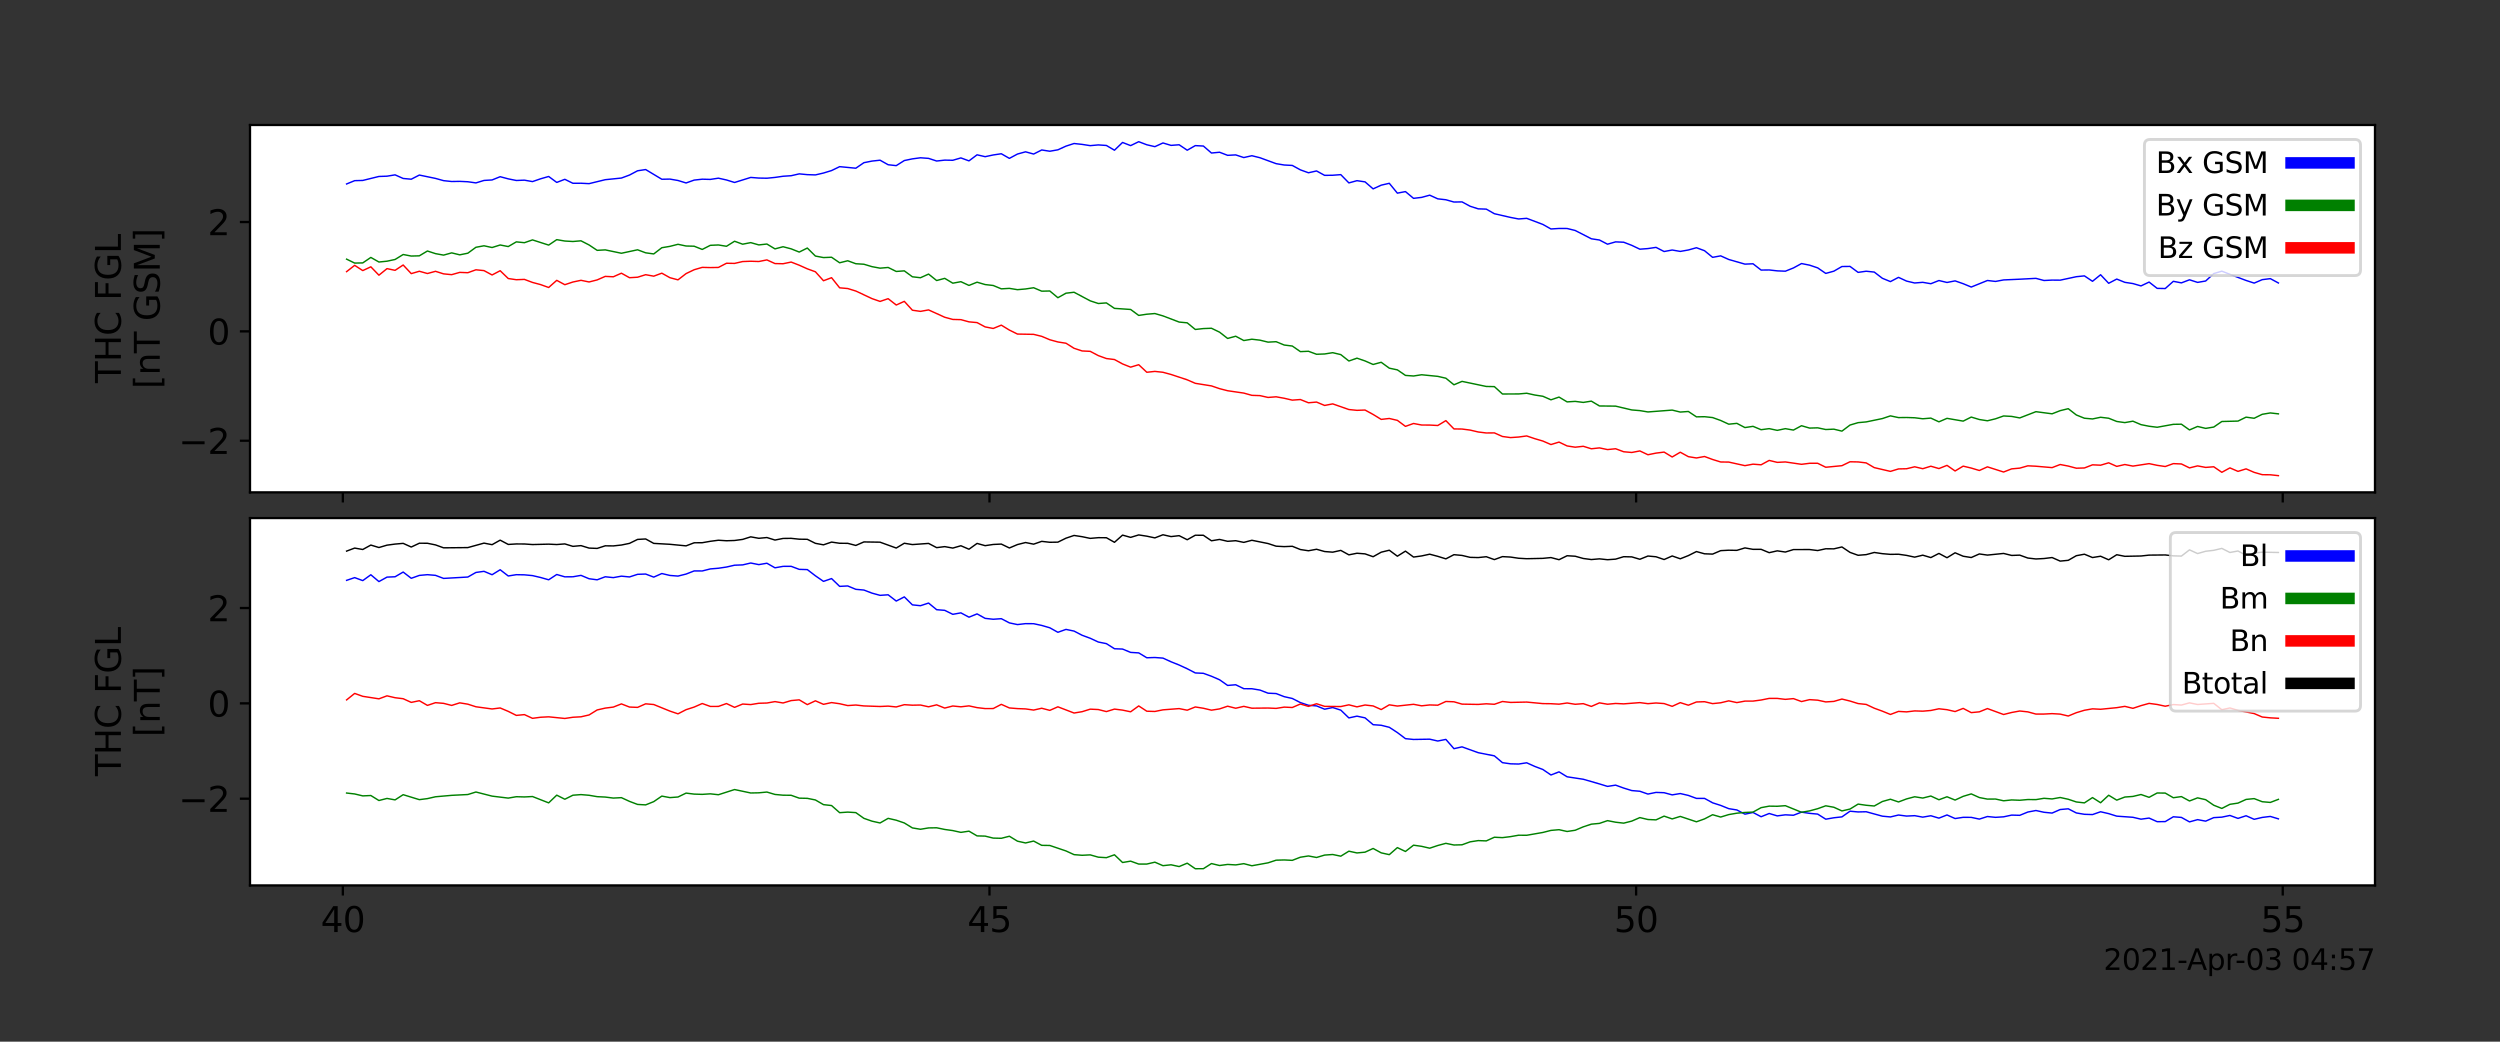<?xml version="1.0" encoding="utf-8" standalone="no"?>
<!DOCTYPE svg PUBLIC "-//W3C//DTD SVG 1.1//EN"
  "http://www.w3.org/Graphics/SVG/1.1/DTD/svg11.dtd">
<svg height="360pt" version="1.1" viewBox="0 0 864 360" width="864pt" xmlns="http://www.w3.org/2000/svg" xmlns:xlink="http://www.w3.org/1999/xlink">
 <rect x="0" y="0" width="864" height="360" fill="#333333" stroke="none"/>
 <defs>
  <style type="text/css">*{stroke-linecap:butt;stroke-linejoin:round;}</style>
 </defs>
 <g id="figure_1">
  <g id="patch_1">
   <path d="M 0 360 
L 864 360 
L 864 0 
L 0 0 
z
" style="fill:none;"/>
  </g>
  <g id="axes_1">
   <g id="patch_2">
    <path d="M 86.4 170.157 
L 820.8 170.157 
L 820.8 43.2 
L 86.4 43.2 
z
" style="fill:#ffffff;"/>
   </g>
   <g id="matplotlib.axis_1">
    <g id="xtick_1">
     <g id="line2d_1">
      <defs>
       <path d="M 0 0 
L 0 3.5 
" id="mc2be6fea18" style="stroke:#000000;stroke-width:0.8;"/>
      </defs>
      <g>
       <use style="stroke:#000000;stroke-width:0.8;" x="118.488" xlink:href="#mc2be6fea18" y="170.157"/>
      </g>
     </g>
    </g>
    <g id="xtick_2">
     <g id="line2d_2">
      <g>
       <use style="stroke:#000000;stroke-width:0.8;" x="341.965" xlink:href="#mc2be6fea18" y="170.157"/>
      </g>
     </g>
    </g>
    <g id="xtick_3">
     <g id="line2d_3">
      <g>
       <use style="stroke:#000000;stroke-width:0.8;" x="565.441" xlink:href="#mc2be6fea18" y="170.157"/>
      </g>
     </g>
    </g>
    <g id="xtick_4">
     <g id="line2d_4">
      <g>
       <use style="stroke:#000000;stroke-width:0.8;" x="788.918" xlink:href="#mc2be6fea18" y="170.157"/>
      </g>
     </g>
    </g>
   </g>
   <g id="matplotlib.axis_2">
    <g id="ytick_1">
     <g id="line2d_5">
      <defs>
       <path d="M 0 0 
L -3.5 0 
" id="m78f83dc1ab" style="stroke:#000000;stroke-width:0.8;"/>
      </defs>
      <g>
       <use style="stroke:#000000;stroke-width:0.8;" x="86.4" xlink:href="#m78f83dc1ab" y="152.315"/>
      </g>
     </g>
     <g id="text_1">
      <!-- −2 -->
      <g transform="translate(61.709 156.874)scale(0.12 -0.12)">
       <defs>
        <path d="M 678 2272 
L 4684 2272 
L 4684 1741 
L 678 1741 
L 678 2272 
z
" id="DejaVuSans-2212" transform="scale(0.016)"/>
        <path d="M 1228 531 
L 3431 531 
L 3431 0 
L 469 0 
L 469 531 
Q 828 903 1448 1529 
Q 2069 2156 2228 2338 
Q 2531 2678 2651 2914 
Q 2772 3150 2772 3378 
Q 2772 3750 2511 3984 
Q 2250 4219 1831 4219 
Q 1534 4219 1204 4116 
Q 875 4013 500 3803 
L 500 4441 
Q 881 4594 1212 4672 
Q 1544 4750 1819 4750 
Q 2544 4750 2975 4387 
Q 3406 4025 3406 3419 
Q 3406 3131 3298 2873 
Q 3191 2616 2906 2266 
Q 2828 2175 2409 1742 
Q 1991 1309 1228 531 
z
" id="DejaVuSans-32" transform="scale(0.016)"/>
       </defs>
       <use xlink:href="#DejaVuSans-2212"/>
       <use x="83.789" xlink:href="#DejaVuSans-32"/>
      </g>
     </g>
    </g>
    <g id="ytick_2">
     <g id="line2d_6">
      <g>
       <use style="stroke:#000000;stroke-width:0.8;" x="86.4" xlink:href="#m78f83dc1ab" y="114.522"/>
      </g>
     </g>
     <g id="text_2">
      <!-- 0 -->
      <g transform="translate(71.765 119.081)scale(0.12 -0.12)">
       <defs>
        <path d="M 2034 4250 
Q 1547 4250 1301 3770 
Q 1056 3291 1056 2328 
Q 1056 1369 1301 889 
Q 1547 409 2034 409 
Q 2525 409 2770 889 
Q 3016 1369 3016 2328 
Q 3016 3291 2770 3770 
Q 2525 4250 2034 4250 
z
M 2034 4750 
Q 2819 4750 3233 4129 
Q 3647 3509 3647 2328 
Q 3647 1150 3233 529 
Q 2819 -91 2034 -91 
Q 1250 -91 836 529 
Q 422 1150 422 2328 
Q 422 3509 836 4129 
Q 1250 4750 2034 4750 
z
" id="DejaVuSans-30" transform="scale(0.016)"/>
       </defs>
       <use xlink:href="#DejaVuSans-30"/>
      </g>
     </g>
    </g>
    <g id="ytick_3">
     <g id="line2d_7">
      <g>
       <use style="stroke:#000000;stroke-width:0.8;" x="86.4" xlink:href="#m78f83dc1ab" y="76.729"/>
      </g>
     </g>
     <g id="text_3">
      <!-- 2 -->
      <g transform="translate(71.765 81.288)scale(0.12 -0.12)">
       <use xlink:href="#DejaVuSans-32"/>
      </g>
     </g>
    </g>
    <g id="text_4">
     <!-- THC FGL -->
     <g transform="translate(41.776 132.395)rotate(-90)scale(0.12 -0.12)">
      <defs>
       <path d="M -19 4666 
L 3928 4666 
L 3928 4134 
L 2272 4134 
L 2272 0 
L 1638 0 
L 1638 4134 
L -19 4134 
L -19 4666 
z
" id="DejaVuSans-54" transform="scale(0.016)"/>
       <path d="M 628 4666 
L 1259 4666 
L 1259 2753 
L 3553 2753 
L 3553 4666 
L 4184 4666 
L 4184 0 
L 3553 0 
L 3553 2222 
L 1259 2222 
L 1259 0 
L 628 0 
L 628 4666 
z
" id="DejaVuSans-48" transform="scale(0.016)"/>
       <path d="M 4122 4306 
L 4122 3641 
Q 3803 3938 3442 4084 
Q 3081 4231 2675 4231 
Q 1875 4231 1450 3742 
Q 1025 3253 1025 2328 
Q 1025 1406 1450 917 
Q 1875 428 2675 428 
Q 3081 428 3442 575 
Q 3803 722 4122 1019 
L 4122 359 
Q 3791 134 3420 21 
Q 3050 -91 2638 -91 
Q 1578 -91 968 557 
Q 359 1206 359 2328 
Q 359 3453 968 4101 
Q 1578 4750 2638 4750 
Q 3056 4750 3426 4639 
Q 3797 4528 4122 4306 
z
" id="DejaVuSans-43" transform="scale(0.016)"/>
       <path id="DejaVuSans-20" transform="scale(0.016)"/>
       <path d="M 628 4666 
L 3309 4666 
L 3309 4134 
L 1259 4134 
L 1259 2759 
L 3109 2759 
L 3109 2228 
L 1259 2228 
L 1259 0 
L 628 0 
L 628 4666 
z
" id="DejaVuSans-46" transform="scale(0.016)"/>
       <path d="M 3809 666 
L 3809 1919 
L 2778 1919 
L 2778 2438 
L 4434 2438 
L 4434 434 
Q 4069 175 3628 42 
Q 3188 -91 2688 -91 
Q 1594 -91 976 548 
Q 359 1188 359 2328 
Q 359 3472 976 4111 
Q 1594 4750 2688 4750 
Q 3144 4750 3555 4637 
Q 3966 4525 4313 4306 
L 4313 3634 
Q 3963 3931 3569 4081 
Q 3175 4231 2741 4231 
Q 1884 4231 1454 3753 
Q 1025 3275 1025 2328 
Q 1025 1384 1454 906 
Q 1884 428 2741 428 
Q 3075 428 3337 486 
Q 3600 544 3809 666 
z
" id="DejaVuSans-47" transform="scale(0.016)"/>
       <path d="M 628 4666 
L 1259 4666 
L 1259 531 
L 3531 531 
L 3531 0 
L 628 0 
L 628 4666 
z
" id="DejaVuSans-4c" transform="scale(0.016)"/>
      </defs>
      <use xlink:href="#DejaVuSans-54"/>
      <use x="61.084" xlink:href="#DejaVuSans-48"/>
      <use x="136.279" xlink:href="#DejaVuSans-43"/>
      <use x="206.104" xlink:href="#DejaVuSans-20"/>
      <use x="237.891" xlink:href="#DejaVuSans-46"/>
      <use x="295.41" xlink:href="#DejaVuSans-47"/>
      <use x="372.9" xlink:href="#DejaVuSans-4c"/>
     </g>
     <!-- [nT GSM] -->
     <g transform="translate(55.214 134.369)rotate(-90)scale(0.12 -0.12)">
      <defs>
       <path d="M 550 4863 
L 1875 4863 
L 1875 4416 
L 1125 4416 
L 1125 -397 
L 1875 -397 
L 1875 -844 
L 550 -844 
L 550 4863 
z
" id="DejaVuSans-5b" transform="scale(0.016)"/>
       <path d="M 3513 2113 
L 3513 0 
L 2938 0 
L 2938 2094 
Q 2938 2591 2744 2837 
Q 2550 3084 2163 3084 
Q 1697 3084 1428 2787 
Q 1159 2491 1159 1978 
L 1159 0 
L 581 0 
L 581 3500 
L 1159 3500 
L 1159 2956 
Q 1366 3272 1645 3428 
Q 1925 3584 2291 3584 
Q 2894 3584 3203 3211 
Q 3513 2838 3513 2113 
z
" id="DejaVuSans-6e" transform="scale(0.016)"/>
       <path d="M 3425 4513 
L 3425 3897 
Q 3066 4069 2747 4153 
Q 2428 4238 2131 4238 
Q 1616 4238 1336 4038 
Q 1056 3838 1056 3469 
Q 1056 3159 1242 3001 
Q 1428 2844 1947 2747 
L 2328 2669 
Q 3034 2534 3370 2195 
Q 3706 1856 3706 1288 
Q 3706 609 3251 259 
Q 2797 -91 1919 -91 
Q 1588 -91 1214 -16 
Q 841 59 441 206 
L 441 856 
Q 825 641 1194 531 
Q 1563 422 1919 422 
Q 2459 422 2753 634 
Q 3047 847 3047 1241 
Q 3047 1584 2836 1778 
Q 2625 1972 2144 2069 
L 1759 2144 
Q 1053 2284 737 2584 
Q 422 2884 422 3419 
Q 422 4038 858 4394 
Q 1294 4750 2059 4750 
Q 2388 4750 2728 4690 
Q 3069 4631 3425 4513 
z
" id="DejaVuSans-53" transform="scale(0.016)"/>
       <path d="M 628 4666 
L 1569 4666 
L 2759 1491 
L 3956 4666 
L 4897 4666 
L 4897 0 
L 4281 0 
L 4281 4097 
L 3078 897 
L 2444 897 
L 1241 4097 
L 1241 0 
L 628 0 
L 628 4666 
z
" id="DejaVuSans-4d" transform="scale(0.016)"/>
       <path d="M 1947 4863 
L 1947 -844 
L 622 -844 
L 622 -397 
L 1369 -397 
L 1369 4416 
L 622 4416 
L 622 4863 
L 1947 4863 
z
" id="DejaVuSans-5d" transform="scale(0.016)"/>
      </defs>
      <use xlink:href="#DejaVuSans-5b"/>
      <use x="39.014" xlink:href="#DejaVuSans-6e"/>
      <use x="102.393" xlink:href="#DejaVuSans-54"/>
      <use x="163.477" xlink:href="#DejaVuSans-20"/>
      <use x="195.264" xlink:href="#DejaVuSans-47"/>
      <use x="272.754" xlink:href="#DejaVuSans-53"/>
      <use x="336.23" xlink:href="#DejaVuSans-4d"/>
      <use x="422.51" xlink:href="#DejaVuSans-5d"/>
     </g>
    </g>
   </g>
   <g id="line2d_8">
    <path clip-path="url(#pa82715dc99)" d="M 119.782 63.58 
L 122.575 62.435 
L 125.369 62.36 
L 130.956 60.985 
L 133.749 60.889 
L 136.543 60.432 
L 139.336 61.677 
L 142.129 61.932 
L 144.923 60.5 
L 150.51 61.658 
L 153.303 62.433 
L 156.097 62.731 
L 158.89 62.681 
L 161.684 62.813 
L 164.477 63.211 
L 167.271 62.36 
L 170.064 62.19 
L 172.858 61.07 
L 175.651 61.814 
L 178.444 62.374 
L 181.238 62.263 
L 184.031 62.757 
L 186.825 61.795 
L 189.618 60.99 
L 192.412 63.042 
L 195.205 61.97 
L 197.999 63.343 
L 200.792 63.327 
L 203.586 63.467 
L 209.172 62.103 
L 214.759 61.533 
L 217.553 60.497 
L 220.346 59.023 
L 223.14 58.597 
L 228.727 61.95 
L 231.52 61.892 
L 234.314 62.377 
L 237.107 63.231 
L 239.9 62.24 
L 242.694 61.93 
L 245.487 62.003 
L 248.281 61.576 
L 251.074 62.2 
L 253.868 63.062 
L 259.455 61.318 
L 262.248 61.539 
L 265.042 61.592 
L 267.835 61.315 
L 270.629 60.914 
L 273.422 60.727 
L 276.215 60.089 
L 279.009 60.357 
L 281.802 60.449 
L 284.596 59.801 
L 287.389 58.947 
L 290.183 57.596 
L 295.77 58.135 
L 298.563 56.225 
L 301.357 55.669 
L 304.15 55.366 
L 306.943 56.933 
L 309.737 57.244 
L 312.53 55.485 
L 315.324 54.903 
L 318.117 54.531 
L 320.911 54.735 
L 323.704 55.647 
L 326.498 55.339 
L 329.291 55.391 
L 332.085 54.575 
L 334.878 55.599 
L 337.672 53.503 
L 340.465 54.147 
L 343.258 53.556 
L 346.052 53.138 
L 348.845 54.733 
L 351.639 53.236 
L 354.432 52.47 
L 357.226 53.237 
L 360.019 51.83 
L 362.813 52.266 
L 365.606 51.776 
L 368.4 50.504 
L 371.193 49.597 
L 373.986 49.902 
L 376.78 50.335 
L 379.573 50.083 
L 382.367 50.272 
L 385.16 51.914 
L 387.954 49.233 
L 390.747 50.324 
L 393.541 48.971 
L 396.334 50.032 
L 399.128 50.686 
L 401.921 49.407 
L 404.714 50.243 
L 407.508 50.032 
L 410.301 51.913 
L 413.095 50.324 
L 415.888 50.47 
L 418.682 52.885 
L 421.475 52.615 
L 424.269 53.683 
L 427.062 53.535 
L 429.856 54.451 
L 432.649 53.816 
L 435.443 54.515 
L 441.029 56.561 
L 443.823 57.027 
L 446.616 57.175 
L 449.41 58.7 
L 452.203 59.708 
L 454.997 59.08 
L 457.79 60.604 
L 460.584 60.566 
L 463.377 60.355 
L 466.171 63.212 
L 468.964 62.442 
L 471.757 62.854 
L 474.551 65.271 
L 477.344 63.994 
L 480.138 63.346 
L 482.931 66.754 
L 485.725 66.213 
L 488.518 68.547 
L 491.312 68.215 
L 494.105 67.452 
L 496.899 68.72 
L 499.692 69.033 
L 502.486 69.823 
L 505.279 69.775 
L 508.072 71.278 
L 510.866 72.177 
L 513.659 72.275 
L 516.453 73.858 
L 522.04 75.139 
L 524.833 75.675 
L 527.627 75.456 
L 533.214 77.564 
L 536.007 79.131 
L 538.8 78.956 
L 541.594 78.967 
L 544.387 79.656 
L 549.974 82.524 
L 552.768 82.945 
L 555.561 84.394 
L 558.355 83.591 
L 561.148 83.712 
L 563.942 84.792 
L 566.735 86.12 
L 569.528 85.906 
L 572.322 85.491 
L 575.115 86.925 
L 577.909 86.405 
L 580.702 86.887 
L 583.496 86.396 
L 586.289 85.614 
L 589.083 86.645 
L 591.876 88.936 
L 594.67 88.425 
L 597.463 89.679 
L 603.05 91.282 
L 605.843 91.162 
L 608.637 93.333 
L 611.43 93.299 
L 614.224 93.611 
L 617.017 93.724 
L 619.811 92.604 
L 622.604 91.083 
L 625.398 91.641 
L 628.191 92.577 
L 630.985 94.489 
L 633.778 93.719 
L 636.571 92.109 
L 639.365 92.071 
L 642.158 94.133 
L 644.952 93.734 
L 647.745 94.029 
L 650.539 96.171 
L 653.332 97.32 
L 656.126 95.856 
L 658.919 97.148 
L 661.713 97.801 
L 664.506 97.572 
L 667.299 98.054 
L 670.093 96.951 
L 672.886 97.618 
L 675.68 97.073 
L 678.473 98.045 
L 681.267 99.2 
L 686.854 96.938 
L 689.647 97.262 
L 692.441 96.742 
L 698.028 96.493 
L 703.614 96.2 
L 706.408 96.94 
L 709.201 96.801 
L 711.995 96.826 
L 717.582 95.628 
L 720.375 95.344 
L 723.169 97.213 
L 725.962 94.951 
L 728.756 97.905 
L 731.549 96.447 
L 734.342 97.574 
L 737.136 98.001 
L 739.929 98.811 
L 742.723 97.483 
L 745.516 99.66 
L 748.31 99.719 
L 751.103 97.221 
L 753.897 97.761 
L 756.69 96.696 
L 759.484 97.594 
L 762.277 97.114 
L 765.071 94.55 
L 767.864 93.719 
L 773.451 95.875 
L 776.244 96.926 
L 779.038 97.839 
L 781.831 96.647 
L 784.625 96.296 
L 787.418 97.802 
L 787.418 97.802 
" style="fill:none;stroke:#0000ff;stroke-linecap:square;stroke-width:0.5;"/>
   </g>
   <g id="line2d_9">
    <path clip-path="url(#pa82715dc99)" d="M 119.782 89.559 
L 122.575 90.923 
L 125.369 90.861 
L 128.162 88.969 
L 130.956 90.551 
L 133.749 90.271 
L 136.543 89.674 
L 139.336 87.959 
L 142.129 88.491 
L 144.923 88.414 
L 147.716 86.747 
L 150.51 87.658 
L 153.303 88.167 
L 156.097 87.392 
L 158.89 88.07 
L 161.684 87.506 
L 164.477 85.46 
L 167.271 84.946 
L 170.064 85.542 
L 172.858 84.667 
L 175.651 85.211 
L 178.444 83.589 
L 181.238 83.877 
L 184.031 82.91 
L 189.618 84.705 
L 192.412 82.824 
L 195.205 83.301 
L 197.999 83.461 
L 200.792 83.225 
L 203.586 84.658 
L 206.379 86.521 
L 209.172 86.358 
L 214.759 87.524 
L 220.346 86.328 
L 223.14 87.374 
L 225.933 87.76 
L 228.727 85.611 
L 231.52 85.14 
L 234.314 84.428 
L 237.107 85.02 
L 239.9 85.091 
L 242.694 86.206 
L 245.487 84.783 
L 248.281 84.66 
L 251.074 85.112 
L 253.868 83.372 
L 256.661 84.394 
L 259.455 83.85 
L 262.248 84.642 
L 265.042 84.339 
L 267.835 86.014 
L 270.629 85.271 
L 273.422 86.001 
L 276.215 87.116 
L 279.009 85.723 
L 281.802 88.491 
L 284.596 89.016 
L 287.389 88.903 
L 290.183 90.817 
L 292.976 90.119 
L 295.77 91.144 
L 298.563 91.319 
L 301.357 92.155 
L 304.15 92.677 
L 306.943 92.434 
L 309.737 93.813 
L 312.53 93.611 
L 315.324 95.66 
L 318.117 95.983 
L 320.911 94.722 
L 323.704 96.953 
L 326.498 96.2 
L 329.291 97.87 
L 332.085 97.352 
L 334.878 98.643 
L 337.672 97.522 
L 340.465 98.343 
L 343.258 98.665 
L 346.052 99.824 
L 348.845 99.658 
L 351.639 100.11 
L 354.432 99.868 
L 357.226 99.441 
L 360.019 100.63 
L 362.813 100.566 
L 365.606 102.892 
L 368.4 101.327 
L 371.193 101.003 
L 376.78 103.972 
L 379.573 104.89 
L 382.367 104.687 
L 385.16 106.573 
L 390.747 106.95 
L 393.541 109.01 
L 396.334 108.59 
L 399.128 108.361 
L 401.921 109.173 
L 407.508 111.305 
L 410.301 111.57 
L 413.095 113.863 
L 415.888 113.554 
L 418.682 113.445 
L 421.475 114.792 
L 424.269 116.969 
L 427.062 116.2 
L 429.856 117.689 
L 432.649 117.233 
L 435.443 117.56 
L 438.236 118.242 
L 441.029 118.093 
L 443.823 119.243 
L 446.616 119.588 
L 449.41 121.521 
L 452.203 121.399 
L 454.997 122.434 
L 457.79 122.332 
L 460.584 121.887 
L 463.377 122.551 
L 466.171 124.762 
L 468.964 123.783 
L 471.757 124.737 
L 474.551 125.963 
L 477.344 125.204 
L 480.138 127.239 
L 482.931 127.825 
L 485.725 129.74 
L 488.518 129.943 
L 491.312 129.516 
L 496.899 130.07 
L 499.692 130.71 
L 502.486 132.981 
L 505.279 131.804 
L 513.659 133.561 
L 516.453 133.613 
L 519.246 136.164 
L 524.833 136.148 
L 527.627 135.905 
L 530.42 136.52 
L 533.214 136.949 
L 536.007 138.176 
L 538.8 137.23 
L 541.594 138.894 
L 544.387 138.717 
L 547.181 139.073 
L 549.974 138.634 
L 552.768 140.303 
L 558.355 140.36 
L 563.942 141.678 
L 566.735 141.906 
L 569.528 142.369 
L 577.909 141.727 
L 580.702 142.408 
L 583.496 142.207 
L 586.289 144.064 
L 589.083 144.011 
L 591.876 144.312 
L 594.67 145.317 
L 597.463 146.599 
L 600.257 146.311 
L 603.05 147.768 
L 605.843 147.342 
L 608.637 148.508 
L 611.43 148.137 
L 614.224 148.729 
L 617.017 148.145 
L 619.811 148.631 
L 622.604 147.128 
L 625.398 147.947 
L 628.191 147.858 
L 630.985 148.442 
L 633.778 148.319 
L 636.571 148.998 
L 639.365 146.896 
L 642.158 146.069 
L 644.952 145.813 
L 650.539 144.659 
L 653.332 143.724 
L 656.126 144.321 
L 658.919 144.287 
L 661.713 144.381 
L 664.506 144.727 
L 667.299 144.497 
L 670.093 145.787 
L 672.886 144.58 
L 678.473 145.539 
L 681.267 144.14 
L 684.06 144.983 
L 686.854 145.422 
L 689.647 144.739 
L 692.441 143.758 
L 695.234 143.912 
L 698.028 144.435 
L 703.614 142.276 
L 709.201 143.012 
L 711.995 141.924 
L 714.788 141.243 
L 717.582 143.415 
L 720.375 144.539 
L 723.169 144.787 
L 725.962 144.208 
L 728.756 144.541 
L 731.549 145.658 
L 734.342 146.052 
L 737.136 145.561 
L 739.929 146.757 
L 742.723 147.31 
L 745.516 147.659 
L 751.103 146.649 
L 753.897 146.603 
L 756.69 148.587 
L 759.484 147.382 
L 762.277 148.049 
L 765.071 147.591 
L 767.864 145.671 
L 773.451 145.526 
L 776.244 144.166 
L 779.038 144.554 
L 781.831 143.18 
L 784.625 142.713 
L 787.418 143.028 
L 787.418 143.028 
" style="fill:none;stroke:#008000;stroke-linecap:square;stroke-width:0.5;"/>
   </g>
   <g id="line2d_10">
    <path clip-path="url(#pa82715dc99)" d="M 119.782 93.883 
L 122.575 91.701 
L 125.369 93.518 
L 128.162 92.213 
L 130.956 95.105 
L 133.749 92.838 
L 136.543 93.425 
L 139.336 91.584 
L 142.129 94.562 
L 144.923 93.748 
L 147.716 94.528 
L 150.51 93.767 
L 153.303 94.649 
L 156.097 94.923 
L 158.89 94.136 
L 161.684 94.248 
L 164.477 93.24 
L 167.271 93.522 
L 170.064 95.028 
L 172.858 93.561 
L 175.651 96.259 
L 178.444 96.671 
L 181.238 96.558 
L 184.031 97.608 
L 186.825 98.356 
L 189.618 99.354 
L 192.412 96.889 
L 195.205 98.391 
L 197.999 97.463 
L 200.792 96.876 
L 203.586 97.449 
L 206.379 96.737 
L 209.172 95.519 
L 211.966 95.656 
L 214.759 94.419 
L 217.553 95.973 
L 220.346 95.808 
L 223.14 94.936 
L 225.933 95.443 
L 228.727 94.41 
L 231.52 95.97 
L 234.314 96.716 
L 237.107 94.556 
L 239.9 93.219 
L 242.694 92.404 
L 245.487 92.475 
L 248.281 92.427 
L 251.074 90.982 
L 253.868 91.03 
L 256.661 90.392 
L 259.455 90.284 
L 262.248 90.376 
L 265.042 89.824 
L 267.835 91.09 
L 270.629 91.148 
L 273.422 90.569 
L 276.215 91.655 
L 279.009 92.909 
L 281.802 93.924 
L 284.596 97.02 
L 287.389 95.972 
L 290.183 99.472 
L 292.976 99.718 
L 295.77 100.581 
L 301.357 103.199 
L 304.15 104.172 
L 306.943 103.222 
L 309.737 105.415 
L 312.53 104.149 
L 315.324 107.212 
L 318.117 107.609 
L 320.911 107.105 
L 326.498 109.642 
L 329.291 110.396 
L 332.085 110.471 
L 334.878 111.233 
L 337.672 111.489 
L 340.465 112.976 
L 343.258 113.516 
L 346.052 112.371 
L 348.845 114.077 
L 351.639 115.454 
L 357.226 115.554 
L 360.019 116.24 
L 362.813 117.419 
L 365.606 118.18 
L 368.4 118.62 
L 371.193 120.373 
L 373.986 121.289 
L 376.78 121.425 
L 379.573 122.895 
L 382.367 123.911 
L 385.16 124.255 
L 387.954 125.776 
L 390.747 126.885 
L 393.541 126.043 
L 396.334 128.654 
L 399.128 128.356 
L 401.921 128.661 
L 404.714 129.417 
L 410.301 131.269 
L 413.095 132.476 
L 418.682 133.368 
L 421.475 134.318 
L 424.269 135.036 
L 429.856 135.85 
L 432.649 136.63 
L 435.443 136.725 
L 438.236 137.354 
L 441.029 137.136 
L 443.823 137.639 
L 446.616 138.285 
L 449.41 138.078 
L 452.203 139.199 
L 454.997 138.956 
L 457.79 140.125 
L 460.584 139.582 
L 466.171 141.533 
L 468.964 141.813 
L 471.757 141.709 
L 474.551 143.234 
L 477.344 144.943 
L 480.138 144.625 
L 482.931 145.276 
L 485.725 147.352 
L 488.518 146.357 
L 491.312 146.887 
L 494.105 146.901 
L 496.899 147.053 
L 499.692 145.371 
L 502.486 148.234 
L 505.279 148.275 
L 508.072 148.635 
L 510.866 149.291 
L 513.659 149.636 
L 516.453 149.607 
L 519.246 150.847 
L 522.04 151.231 
L 524.833 151.039 
L 527.627 150.662 
L 530.42 151.606 
L 533.214 152.426 
L 536.007 153.635 
L 538.8 152.785 
L 541.594 154.118 
L 544.387 154.551 
L 547.181 154.238 
L 549.974 155.097 
L 552.768 154.792 
L 555.561 155.375 
L 558.355 155.087 
L 561.148 156.128 
L 563.942 156.375 
L 566.735 155.841 
L 569.528 157.159 
L 572.322 156.594 
L 575.115 156.244 
L 577.909 157.934 
L 580.702 156.289 
L 583.496 157.821 
L 586.289 158.276 
L 589.083 157.765 
L 591.876 158.798 
L 594.67 159.659 
L 597.463 159.697 
L 603.05 160.93 
L 605.843 160.415 
L 608.637 160.633 
L 611.43 159.121 
L 614.224 159.796 
L 617.017 159.65 
L 622.604 160.465 
L 625.398 160.113 
L 628.191 160.112 
L 630.985 161.482 
L 636.571 160.94 
L 639.365 159.588 
L 642.158 159.644 
L 644.952 159.979 
L 647.745 161.609 
L 653.332 162.91 
L 656.126 162.06 
L 658.919 161.997 
L 661.713 161.322 
L 664.506 161.984 
L 667.299 161.122 
L 670.093 161.935 
L 672.886 160.832 
L 675.68 162.767 
L 678.473 161.098 
L 681.267 161.762 
L 684.06 162.604 
L 686.854 161.342 
L 692.441 163.128 
L 695.234 162.038 
L 698.028 161.786 
L 700.821 160.987 
L 703.614 161.125 
L 709.201 161.61 
L 711.995 160.537 
L 714.788 161.073 
L 717.582 161.811 
L 720.375 161.729 
L 723.169 160.645 
L 725.962 160.772 
L 728.756 159.947 
L 731.549 161.182 
L 734.342 160.541 
L 737.136 161.083 
L 742.723 160.23 
L 745.516 160.816 
L 748.31 161.228 
L 751.103 160.228 
L 753.897 160.346 
L 756.69 161.704 
L 759.484 161.009 
L 762.277 161.535 
L 765.071 161.315 
L 767.864 163.228 
L 770.657 161.702 
L 773.451 162.907 
L 776.244 162.042 
L 779.038 163.248 
L 781.831 164.049 
L 784.625 164.085 
L 787.418 164.386 
L 787.418 164.386 
" style="fill:none;stroke:#ff0000;stroke-linecap:square;stroke-width:0.5;"/>
   </g>
   <g id="patch_3">
    <path d="M 86.4 170.157 
L 86.4 43.2 
" style="fill:none;stroke:#000000;stroke-linecap:square;stroke-linejoin:miter;stroke-width:0.8;"/>
   </g>
   <g id="patch_4">
    <path d="M 820.8 170.157 
L 820.8 43.2 
" style="fill:none;stroke:#000000;stroke-linecap:square;stroke-linejoin:miter;stroke-width:0.8;"/>
   </g>
   <g id="patch_5">
    <path d="M 86.4 170.157 
L 820.8 170.157 
" style="fill:none;stroke:#000000;stroke-linecap:square;stroke-linejoin:miter;stroke-width:0.8;"/>
   </g>
   <g id="patch_6">
    <path d="M 86.4 43.2 
L 820.8 43.2 
" style="fill:none;stroke:#000000;stroke-linecap:square;stroke-linejoin:miter;stroke-width:0.8;"/>
   </g>
   <g id="legend_1">
    <g id="patch_7">
     <path d="M 743.117 95.234 
L 813.8 95.234 
Q 815.8 95.234 815.8 93.234 
L 815.8 50.2 
Q 815.8 48.2 813.8 48.2 
L 743.117 48.2 
Q 741.117 48.2 741.117 50.2 
L 741.117 93.234 
Q 741.117 95.234 743.117 95.234 
z
" style="fill:#ffffff;opacity:0.8;stroke:#cccccc;stroke-linejoin:miter;"/>
    </g>
    <g id="text_5">
     <!-- Bx GSM -->
     <g transform="translate(745.117 59.798)scale(0.1 -0.1)">
      <defs>
       <path d="M 1259 2228 
L 1259 519 
L 2272 519 
Q 2781 519 3026 730 
Q 3272 941 3272 1375 
Q 3272 1813 3026 2020 
Q 2781 2228 2272 2228 
L 1259 2228 
z
M 1259 4147 
L 1259 2741 
L 2194 2741 
Q 2656 2741 2882 2914 
Q 3109 3088 3109 3444 
Q 3109 3797 2882 3972 
Q 2656 4147 2194 4147 
L 1259 4147 
z
M 628 4666 
L 2241 4666 
Q 2963 4666 3353 4366 
Q 3744 4066 3744 3513 
Q 3744 3084 3544 2831 
Q 3344 2578 2956 2516 
Q 3422 2416 3680 2098 
Q 3938 1781 3938 1306 
Q 3938 681 3513 340 
Q 3088 0 2303 0 
L 628 0 
L 628 4666 
z
" id="DejaVuSans-42" transform="scale(0.016)"/>
       <path d="M 3513 3500 
L 2247 1797 
L 3578 0 
L 2900 0 
L 1881 1375 
L 863 0 
L 184 0 
L 1544 1831 
L 300 3500 
L 978 3500 
L 1906 2253 
L 2834 3500 
L 3513 3500 
z
" id="DejaVuSans-78" transform="scale(0.016)"/>
      </defs>
      <use xlink:href="#DejaVuSans-42"/>
      <use x="68.604" xlink:href="#DejaVuSans-78"/>
      <use x="127.783" xlink:href="#DejaVuSans-20"/>
      <use x="159.57" xlink:href="#DejaVuSans-47"/>
      <use x="237.061" xlink:href="#DejaVuSans-53"/>
      <use x="300.537" xlink:href="#DejaVuSans-4d"/>
     </g>
    </g>
    <g id="line2d_11">
     <path d="M 791.8 56.298 
L 811.8 56.298 
" style="fill:none;stroke:#0000ff;stroke-linecap:square;stroke-width:4;"/>
    </g>
    <g id="line2d_12"/>
    <g id="text_6">
     <!-- By GSM -->
     <g transform="translate(745.117 74.477)scale(0.1 -0.1)">
      <defs>
       <path d="M 2059 -325 
Q 1816 -950 1584 -1140 
Q 1353 -1331 966 -1331 
L 506 -1331 
L 506 -850 
L 844 -850 
Q 1081 -850 1212 -737 
Q 1344 -625 1503 -206 
L 1606 56 
L 191 3500 
L 800 3500 
L 1894 763 
L 2988 3500 
L 3597 3500 
L 2059 -325 
z
" id="DejaVuSans-79" transform="scale(0.016)"/>
      </defs>
      <use xlink:href="#DejaVuSans-42"/>
      <use x="68.604" xlink:href="#DejaVuSans-79"/>
      <use x="127.783" xlink:href="#DejaVuSans-20"/>
      <use x="159.57" xlink:href="#DejaVuSans-47"/>
      <use x="237.061" xlink:href="#DejaVuSans-53"/>
      <use x="300.537" xlink:href="#DejaVuSans-4d"/>
     </g>
    </g>
    <g id="line2d_13">
     <path d="M 791.8 70.977 
L 811.8 70.977 
" style="fill:none;stroke:#008000;stroke-linecap:square;stroke-width:4;"/>
    </g>
    <g id="line2d_14"/>
    <g id="text_7">
     <!-- Bz GSM -->
     <g transform="translate(745.788 89.155)scale(0.1 -0.1)">
      <defs>
       <path d="M 353 3500 
L 3084 3500 
L 3084 2975 
L 922 459 
L 3084 459 
L 3084 0 
L 275 0 
L 275 525 
L 2438 3041 
L 353 3041 
L 353 3500 
z
" id="DejaVuSans-7a" transform="scale(0.016)"/>
      </defs>
      <use xlink:href="#DejaVuSans-42"/>
      <use x="68.604" xlink:href="#DejaVuSans-7a"/>
      <use x="121.094" xlink:href="#DejaVuSans-20"/>
      <use x="152.881" xlink:href="#DejaVuSans-47"/>
      <use x="230.371" xlink:href="#DejaVuSans-53"/>
      <use x="293.848" xlink:href="#DejaVuSans-4d"/>
     </g>
    </g>
    <g id="line2d_15">
     <path d="M 791.8 85.655 
L 811.8 85.655 
" style="fill:none;stroke:#ff0000;stroke-linecap:square;stroke-width:4;"/>
    </g>
    <g id="line2d_16"/>
   </g>
  </g>
  <g id="axes_2">
   <g id="patch_8">
    <path d="M 86.4 306 
L 820.8 306 
L 820.8 179.043 
L 86.4 179.043 
z
" style="fill:#ffffff;"/>
   </g>
   <g id="matplotlib.axis_3">
    <g id="xtick_5">
     <g id="line2d_17">
      <g>
       <use style="stroke:#000000;stroke-width:0.8;" x="118.488" xlink:href="#mc2be6fea18" y="306"/>
      </g>
     </g>
     <g id="text_8">
      <!-- 40 -->
      <g transform="translate(110.853 322.118)scale(0.12 -0.12)">
       <defs>
        <path d="M 2419 4116 
L 825 1625 
L 2419 1625 
L 2419 4116 
z
M 2253 4666 
L 3047 4666 
L 3047 1625 
L 3713 1625 
L 3713 1100 
L 3047 1100 
L 3047 0 
L 2419 0 
L 2419 1100 
L 313 1100 
L 313 1709 
L 2253 4666 
z
" id="DejaVuSans-34" transform="scale(0.016)"/>
       </defs>
       <use xlink:href="#DejaVuSans-34"/>
       <use x="63.623" xlink:href="#DejaVuSans-30"/>
      </g>
     </g>
    </g>
    <g id="xtick_6">
     <g id="line2d_18">
      <g>
       <use style="stroke:#000000;stroke-width:0.8;" x="341.965" xlink:href="#mc2be6fea18" y="306"/>
      </g>
     </g>
     <g id="text_9">
      <!-- 45 -->
      <g transform="translate(334.33 322.118)scale(0.12 -0.12)">
       <defs>
        <path d="M 691 4666 
L 3169 4666 
L 3169 4134 
L 1269 4134 
L 1269 2991 
Q 1406 3038 1543 3061 
Q 1681 3084 1819 3084 
Q 2600 3084 3056 2656 
Q 3513 2228 3513 1497 
Q 3513 744 3044 326 
Q 2575 -91 1722 -91 
Q 1428 -91 1123 -41 
Q 819 9 494 109 
L 494 744 
Q 775 591 1075 516 
Q 1375 441 1709 441 
Q 2250 441 2565 725 
Q 2881 1009 2881 1497 
Q 2881 1984 2565 2268 
Q 2250 2553 1709 2553 
Q 1456 2553 1204 2497 
Q 953 2441 691 2322 
L 691 4666 
z
" id="DejaVuSans-35" transform="scale(0.016)"/>
       </defs>
       <use xlink:href="#DejaVuSans-34"/>
       <use x="63.623" xlink:href="#DejaVuSans-35"/>
      </g>
     </g>
    </g>
    <g id="xtick_7">
     <g id="line2d_19">
      <g>
       <use style="stroke:#000000;stroke-width:0.8;" x="565.441" xlink:href="#mc2be6fea18" y="306"/>
      </g>
     </g>
     <g id="text_10">
      <!-- 50 -->
      <g transform="translate(557.806 322.118)scale(0.12 -0.12)">
       <use xlink:href="#DejaVuSans-35"/>
       <use x="63.623" xlink:href="#DejaVuSans-30"/>
      </g>
     </g>
    </g>
    <g id="xtick_8">
     <g id="line2d_20">
      <g>
       <use style="stroke:#000000;stroke-width:0.8;" x="788.918" xlink:href="#mc2be6fea18" y="306"/>
      </g>
     </g>
     <g id="text_11">
      <!-- 55 -->
      <g transform="translate(781.283 322.118)scale(0.12 -0.12)">
       <use xlink:href="#DejaVuSans-35"/>
       <use x="63.623" xlink:href="#DejaVuSans-35"/>
      </g>
     </g>
    </g>
    <g id="text_12">
     <!-- 2021-Apr-03 04:57 -->
     <g transform="translate(726.975 335.212)scale(0.1 -0.1)">
      <defs>
       <path d="M 794 531 
L 1825 531 
L 1825 4091 
L 703 3866 
L 703 4441 
L 1819 4666 
L 2450 4666 
L 2450 531 
L 3481 531 
L 3481 0 
L 794 0 
L 794 531 
z
" id="DejaVuSans-31" transform="scale(0.016)"/>
       <path d="M 313 2009 
L 1997 2009 
L 1997 1497 
L 313 1497 
L 313 2009 
z
" id="DejaVuSans-2d" transform="scale(0.016)"/>
       <path d="M 2188 4044 
L 1331 1722 
L 3047 1722 
L 2188 4044 
z
M 1831 4666 
L 2547 4666 
L 4325 0 
L 3669 0 
L 3244 1197 
L 1141 1197 
L 716 0 
L 50 0 
L 1831 4666 
z
" id="DejaVuSans-41" transform="scale(0.016)"/>
       <path d="M 1159 525 
L 1159 -1331 
L 581 -1331 
L 581 3500 
L 1159 3500 
L 1159 2969 
Q 1341 3281 1617 3432 
Q 1894 3584 2278 3584 
Q 2916 3584 3314 3078 
Q 3713 2572 3713 1747 
Q 3713 922 3314 415 
Q 2916 -91 2278 -91 
Q 1894 -91 1617 61 
Q 1341 213 1159 525 
z
M 3116 1747 
Q 3116 2381 2855 2742 
Q 2594 3103 2138 3103 
Q 1681 3103 1420 2742 
Q 1159 2381 1159 1747 
Q 1159 1113 1420 752 
Q 1681 391 2138 391 
Q 2594 391 2855 752 
Q 3116 1113 3116 1747 
z
" id="DejaVuSans-70" transform="scale(0.016)"/>
       <path d="M 2631 2963 
Q 2534 3019 2420 3045 
Q 2306 3072 2169 3072 
Q 1681 3072 1420 2755 
Q 1159 2438 1159 1844 
L 1159 0 
L 581 0 
L 581 3500 
L 1159 3500 
L 1159 2956 
Q 1341 3275 1631 3429 
Q 1922 3584 2338 3584 
Q 2397 3584 2469 3576 
Q 2541 3569 2628 3553 
L 2631 2963 
z
" id="DejaVuSans-72" transform="scale(0.016)"/>
       <path d="M 2597 2516 
Q 3050 2419 3304 2112 
Q 3559 1806 3559 1356 
Q 3559 666 3084 287 
Q 2609 -91 1734 -91 
Q 1441 -91 1130 -33 
Q 819 25 488 141 
L 488 750 
Q 750 597 1062 519 
Q 1375 441 1716 441 
Q 2309 441 2620 675 
Q 2931 909 2931 1356 
Q 2931 1769 2642 2001 
Q 2353 2234 1838 2234 
L 1294 2234 
L 1294 2753 
L 1863 2753 
Q 2328 2753 2575 2939 
Q 2822 3125 2822 3475 
Q 2822 3834 2567 4026 
Q 2313 4219 1838 4219 
Q 1578 4219 1281 4162 
Q 984 4106 628 3988 
L 628 4550 
Q 988 4650 1302 4700 
Q 1616 4750 1894 4750 
Q 2613 4750 3031 4423 
Q 3450 4097 3450 3541 
Q 3450 3153 3228 2886 
Q 3006 2619 2597 2516 
z
" id="DejaVuSans-33" transform="scale(0.016)"/>
       <path d="M 750 794 
L 1409 794 
L 1409 0 
L 750 0 
L 750 794 
z
M 750 3309 
L 1409 3309 
L 1409 2516 
L 750 2516 
L 750 3309 
z
" id="DejaVuSans-3a" transform="scale(0.016)"/>
       <path d="M 525 4666 
L 3525 4666 
L 3525 4397 
L 1831 0 
L 1172 0 
L 2766 4134 
L 525 4134 
L 525 4666 
z
" id="DejaVuSans-37" transform="scale(0.016)"/>
      </defs>
      <use xlink:href="#DejaVuSans-32"/>
      <use x="63.623" xlink:href="#DejaVuSans-30"/>
      <use x="127.246" xlink:href="#DejaVuSans-32"/>
      <use x="190.869" xlink:href="#DejaVuSans-31"/>
      <use x="254.492" xlink:href="#DejaVuSans-2d"/>
      <use x="288.326" xlink:href="#DejaVuSans-41"/>
      <use x="356.734" xlink:href="#DejaVuSans-70"/>
      <use x="420.211" xlink:href="#DejaVuSans-72"/>
      <use x="454.949" xlink:href="#DejaVuSans-2d"/>
      <use x="491.033" xlink:href="#DejaVuSans-30"/>
      <use x="554.656" xlink:href="#DejaVuSans-33"/>
      <use x="618.279" xlink:href="#DejaVuSans-20"/>
      <use x="650.066" xlink:href="#DejaVuSans-30"/>
      <use x="713.689" xlink:href="#DejaVuSans-34"/>
      <use x="777.312" xlink:href="#DejaVuSans-3a"/>
      <use x="811.004" xlink:href="#DejaVuSans-35"/>
      <use x="874.627" xlink:href="#DejaVuSans-37"/>
     </g>
    </g>
   </g>
   <g id="matplotlib.axis_4">
    <g id="ytick_4">
     <g id="line2d_21">
      <g>
       <use style="stroke:#000000;stroke-width:0.8;" x="86.4" xlink:href="#m78f83dc1ab" y="276.033"/>
      </g>
     </g>
     <g id="text_13">
      <!-- −2 -->
      <g transform="translate(61.709 280.592)scale(0.12 -0.12)">
       <use xlink:href="#DejaVuSans-2212"/>
       <use x="83.789" xlink:href="#DejaVuSans-32"/>
      </g>
     </g>
    </g>
    <g id="ytick_5">
     <g id="line2d_22">
      <g>
       <use style="stroke:#000000;stroke-width:0.8;" x="86.4" xlink:href="#m78f83dc1ab" y="243.088"/>
      </g>
     </g>
     <g id="text_14">
      <!-- 0 -->
      <g transform="translate(71.765 247.647)scale(0.12 -0.12)">
       <use xlink:href="#DejaVuSans-30"/>
      </g>
     </g>
    </g>
    <g id="ytick_6">
     <g id="line2d_23">
      <g>
       <use style="stroke:#000000;stroke-width:0.8;" x="86.4" xlink:href="#m78f83dc1ab" y="210.142"/>
      </g>
     </g>
     <g id="text_15">
      <!-- 2 -->
      <g transform="translate(71.765 214.701)scale(0.12 -0.12)">
       <use xlink:href="#DejaVuSans-32"/>
      </g>
     </g>
    </g>
    <g id="text_16">
     <!-- THC FGL -->
     <g transform="translate(41.776 268.238)rotate(-90)scale(0.12 -0.12)">
      <use xlink:href="#DejaVuSans-54"/>
      <use x="61.084" xlink:href="#DejaVuSans-48"/>
      <use x="136.279" xlink:href="#DejaVuSans-43"/>
      <use x="206.104" xlink:href="#DejaVuSans-20"/>
      <use x="237.891" xlink:href="#DejaVuSans-46"/>
      <use x="295.41" xlink:href="#DejaVuSans-47"/>
      <use x="372.9" xlink:href="#DejaVuSans-4c"/>
     </g>
     <!-- [nT] -->
     <g transform="translate(55.214 254.671)rotate(-90)scale(0.12 -0.12)">
      <use xlink:href="#DejaVuSans-5b"/>
      <use x="39.014" xlink:href="#DejaVuSans-6e"/>
      <use x="102.393" xlink:href="#DejaVuSans-54"/>
      <use x="163.477" xlink:href="#DejaVuSans-5d"/>
     </g>
    </g>
   </g>
   <g id="line2d_24">
    <path clip-path="url(#p5fbc9698bc)" d="M 119.782 200.568 
L 122.575 199.626 
L 125.369 200.657 
L 128.162 198.638 
L 130.956 200.993 
L 133.749 199.45 
L 136.543 199.329 
L 139.336 197.701 
L 142.129 199.859 
L 144.923 198.862 
L 147.716 198.609 
L 150.51 198.841 
L 153.303 199.899 
L 161.684 199.424 
L 164.477 197.839 
L 167.271 197.453 
L 170.064 198.624 
L 172.858 196.904 
L 175.651 199.06 
L 178.444 198.61 
L 181.238 198.663 
L 184.031 198.929 
L 186.825 199.578 
L 189.618 200.374 
L 192.412 198.545 
L 195.205 199.354 
L 197.999 199.332 
L 200.792 198.847 
L 203.586 200.013 
L 206.379 200.381 
L 209.172 199.332 
L 211.966 199.625 
L 214.759 199.119 
L 217.553 199.391 
L 220.346 198.485 
L 223.14 198.39 
L 225.933 199.45 
L 228.727 198.212 
L 231.52 198.873 
L 234.314 199.093 
L 237.107 198.397 
L 239.9 197.311 
L 242.694 197.325 
L 245.487 196.62 
L 248.281 196.385 
L 251.074 195.967 
L 253.868 195.334 
L 256.661 195.228 
L 259.455 194.577 
L 262.248 195.133 
L 265.042 194.655 
L 267.835 196.232 
L 270.629 195.734 
L 273.422 195.722 
L 276.215 196.769 
L 279.009 196.853 
L 281.802 198.993 
L 284.596 200.923 
L 287.389 199.955 
L 290.183 202.651 
L 292.976 202.504 
L 295.77 203.669 
L 298.563 203.92 
L 301.357 204.984 
L 304.15 205.751 
L 306.943 205.561 
L 309.737 207.725 
L 312.53 206.284 
L 315.324 209.041 
L 318.117 209.333 
L 320.911 208.414 
L 323.704 210.713 
L 326.498 210.934 
L 329.291 212.308 
L 332.085 211.806 
L 334.878 213.297 
L 337.672 212.16 
L 340.465 213.707 
L 343.258 214.013 
L 346.052 213.817 
L 348.845 215.271 
L 351.639 215.854 
L 354.432 215.529 
L 357.226 215.552 
L 360.019 216.149 
L 362.813 216.963 
L 365.606 218.521 
L 368.4 217.522 
L 371.193 218.102 
L 373.986 219.553 
L 376.78 220.583 
L 379.573 221.88 
L 382.367 222.441 
L 385.16 224.205 
L 387.954 224.316 
L 390.747 225.469 
L 393.541 225.64 
L 396.334 227.324 
L 399.128 227.234 
L 401.921 227.441 
L 404.714 228.714 
L 407.508 229.831 
L 410.301 231.122 
L 413.095 232.57 
L 415.888 232.697 
L 418.682 233.713 
L 421.475 234.926 
L 424.269 236.885 
L 427.062 236.654 
L 429.856 238.013 
L 432.649 238.027 
L 435.443 238.489 
L 438.236 239.565 
L 441.029 239.692 
L 443.823 240.769 
L 446.616 241.392 
L 449.41 242.813 
L 452.203 243.748 
L 454.997 243.958 
L 457.79 245.101 
L 460.584 244.522 
L 463.377 245.419 
L 466.171 248.113 
L 468.964 247.499 
L 471.757 248.089 
L 474.551 250.455 
L 477.344 250.653 
L 480.138 251.354 
L 482.931 253.173 
L 485.725 255.28 
L 488.518 255.555 
L 494.105 255.46 
L 496.899 256.097 
L 499.692 255.537 
L 502.486 258.743 
L 505.279 258.114 
L 510.866 260.127 
L 516.453 261.225 
L 519.246 263.577 
L 522.04 263.975 
L 524.833 264.05 
L 527.627 263.621 
L 530.42 264.875 
L 533.214 265.932 
L 536.007 267.834 
L 538.8 266.753 
L 541.594 268.459 
L 547.181 269.31 
L 552.768 270.924 
L 555.561 271.777 
L 558.355 271.342 
L 561.148 272.357 
L 563.942 273.221 
L 566.735 273.457 
L 569.528 274.429 
L 572.322 273.855 
L 575.115 273.96 
L 577.909 274.709 
L 580.702 274.248 
L 583.496 274.898 
L 586.289 275.922 
L 589.083 275.923 
L 591.876 277.453 
L 594.67 278.348 
L 597.463 279.474 
L 600.257 279.921 
L 603.05 281.371 
L 605.843 280.791 
L 608.637 282.262 
L 611.43 281.143 
L 614.224 281.97 
L 617.017 281.603 
L 619.811 281.751 
L 622.604 280.679 
L 625.398 281.094 
L 628.191 281.351 
L 630.985 283.112 
L 633.778 282.621 
L 636.571 282.313 
L 639.365 280.35 
L 642.158 280.607 
L 644.952 280.539 
L 650.539 282.068 
L 653.332 282.334 
L 656.126 281.67 
L 658.919 282.035 
L 661.713 281.895 
L 664.506 282.404 
L 667.299 281.92 
L 670.093 282.747 
L 672.886 281.649 
L 675.68 282.888 
L 678.473 282.467 
L 681.267 282.483 
L 684.06 283.083 
L 686.854 282.189 
L 689.647 282.472 
L 692.441 282.295 
L 695.234 281.699 
L 698.028 281.776 
L 700.821 280.638 
L 703.614 280.114 
L 706.408 280.721 
L 709.201 280.999 
L 711.995 279.774 
L 714.788 279.522 
L 717.582 280.955 
L 720.375 281.423 
L 723.169 281.517 
L 725.962 280.542 
L 728.756 281.19 
L 731.549 282.061 
L 737.136 282.456 
L 739.929 283.109 
L 742.723 282.724 
L 745.516 283.974 
L 748.31 283.941 
L 751.103 282.279 
L 753.897 282.5 
L 756.69 284.043 
L 759.484 283.266 
L 762.277 283.787 
L 765.071 282.571 
L 767.864 282.406 
L 770.657 281.819 
L 773.451 282.838 
L 776.244 281.924 
L 779.038 283.155 
L 781.831 282.503 
L 784.625 282.157 
L 787.418 282.999 
L 787.418 282.999 
" style="fill:none;stroke:#0000ff;stroke-linecap:square;stroke-width:0.5;"/>
   </g>
   <g id="line2d_25">
    <path clip-path="url(#p5fbc9698bc)" d="M 119.782 274.072 
L 122.575 274.391 
L 125.369 275.058 
L 128.162 274.931 
L 130.956 276.656 
L 133.749 275.938 
L 136.543 276.438 
L 139.336 274.643 
L 144.923 276.359 
L 147.716 276 
L 150.51 275.363 
L 156.097 274.87 
L 161.684 274.589 
L 164.477 273.716 
L 170.064 275.142 
L 175.651 275.822 
L 178.444 275.343 
L 181.238 275.423 
L 184.031 275.282 
L 189.618 277.47 
L 192.412 274.804 
L 195.205 276.215 
L 197.999 274.825 
L 200.792 274.615 
L 203.586 274.848 
L 206.379 275.327 
L 209.172 275.463 
L 211.966 275.812 
L 214.759 275.668 
L 217.553 276.956 
L 220.346 278.011 
L 223.14 278.167 
L 225.933 277.043 
L 228.727 275.131 
L 231.52 275.654 
L 234.314 275.444 
L 237.107 274.098 
L 239.9 274.443 
L 242.694 274.533 
L 245.487 274.349 
L 248.281 274.659 
L 253.868 272.868 
L 259.455 274.056 
L 262.248 273.995 
L 265.042 273.734 
L 267.835 274.559 
L 270.629 274.82 
L 273.422 274.85 
L 276.215 275.843 
L 279.009 275.906 
L 281.802 276.467 
L 284.596 278.084 
L 287.389 278.399 
L 290.183 280.859 
L 292.976 280.664 
L 295.77 280.838 
L 298.563 282.817 
L 301.357 283.794 
L 304.15 284.419 
L 306.943 282.824 
L 309.737 283.462 
L 312.53 284.415 
L 315.324 286.129 
L 318.117 286.594 
L 320.911 286.128 
L 323.704 286.082 
L 326.498 286.659 
L 329.291 287.049 
L 332.085 287.669 
L 334.878 287.248 
L 337.672 288.885 
L 340.465 288.961 
L 343.258 289.648 
L 346.052 289.717 
L 348.845 289.005 
L 351.639 290.71 
L 354.432 291.326 
L 357.226 290.672 
L 360.019 292.15 
L 362.813 292.194 
L 368.4 294.084 
L 371.193 295.364 
L 373.986 295.586 
L 376.78 295.445 
L 379.573 296.239 
L 382.367 296.41 
L 385.16 295.417 
L 387.954 298.08 
L 390.747 297.612 
L 393.541 298.623 
L 396.334 298.614 
L 399.128 297.969 
L 401.921 299.177 
L 404.714 298.872 
L 407.508 299.483 
L 410.301 298.313 
L 413.095 300.229 
L 415.888 300.22 
L 418.682 298.446 
L 421.475 299.123 
L 424.269 298.745 
L 427.062 298.913 
L 429.856 298.484 
L 432.649 299.205 
L 438.236 298.196 
L 441.029 297.28 
L 443.823 297.2 
L 446.616 297.336 
L 449.41 296.255 
L 452.203 295.818 
L 454.997 296.345 
L 457.79 295.515 
L 460.584 295.315 
L 463.377 295.895 
L 466.171 294.169 
L 468.964 294.774 
L 471.757 294.511 
L 474.551 293.23 
L 477.344 294.745 
L 480.138 295.368 
L 482.931 292.935 
L 485.725 294.268 
L 488.518 292.094 
L 491.312 292.493 
L 494.105 293.138 
L 496.899 292.205 
L 499.692 291.455 
L 502.486 292.033 
L 505.279 291.96 
L 508.072 290.942 
L 510.866 290.51 
L 513.659 290.614 
L 516.453 289.348 
L 519.246 289.484 
L 522.04 289.14 
L 524.833 288.651 
L 527.627 288.672 
L 533.214 287.699 
L 536.007 286.988 
L 538.8 286.741 
L 541.594 287.358 
L 544.387 286.936 
L 547.181 285.75 
L 549.974 284.827 
L 552.768 284.564 
L 555.561 283.613 
L 558.355 284.155 
L 561.148 284.479 
L 563.942 283.772 
L 566.735 282.558 
L 569.528 283.223 
L 572.322 283.344 
L 575.115 282.053 
L 577.909 283.019 
L 580.702 282.151 
L 586.289 284.012 
L 589.083 283.011 
L 591.876 281.567 
L 594.67 282.371 
L 597.463 281.52 
L 600.257 281.039 
L 603.05 280.782 
L 605.843 280.659 
L 608.637 279.126 
L 611.43 278.604 
L 614.224 278.646 
L 617.017 278.444 
L 622.604 280.716 
L 625.398 280.239 
L 628.191 279.484 
L 630.985 278.485 
L 633.778 278.987 
L 636.571 280.257 
L 639.365 279.609 
L 642.158 277.897 
L 644.952 278.301 
L 647.745 278.554 
L 650.539 277.003 
L 653.332 276.213 
L 656.126 277.155 
L 658.919 276.102 
L 661.713 275.364 
L 664.506 275.806 
L 667.299 275.107 
L 670.093 276.395 
L 672.886 275.365 
L 675.68 276.502 
L 678.473 275.215 
L 681.267 274.372 
L 684.06 275.632 
L 686.854 276.168 
L 689.647 276.145 
L 692.441 276.75 
L 695.234 276.46 
L 698.028 276.568 
L 700.821 276.318 
L 703.614 276.35 
L 706.408 275.89 
L 709.201 276.113 
L 711.995 275.615 
L 714.788 276.223 
L 717.582 277.158 
L 720.375 277.475 
L 723.169 275.646 
L 725.962 277.43 
L 728.756 274.833 
L 731.549 276.529 
L 734.342 275.457 
L 737.136 275.248 
L 739.929 274.582 
L 742.723 275.557 
L 745.516 274.057 
L 748.31 274.091 
L 751.103 275.696 
L 753.897 275.301 
L 756.69 276.817 
L 759.484 275.739 
L 762.277 276.37 
L 765.071 278.29 
L 767.864 279.395 
L 770.657 277.971 
L 773.451 277.553 
L 776.244 276.28 
L 779.038 276.001 
L 781.831 277.077 
L 784.625 277.319 
L 787.418 276.253 
L 787.418 276.253 
" style="fill:none;stroke:#008000;stroke-linecap:square;stroke-width:0.5;"/>
   </g>
   <g id="line2d_26">
    <path clip-path="url(#p5fbc9698bc)" d="M 119.782 241.889 
L 122.575 239.645 
L 125.369 240.648 
L 130.956 241.517 
L 133.749 240.48 
L 136.543 241.134 
L 139.336 241.477 
L 142.129 242.746 
L 144.923 242.167 
L 147.716 243.784 
L 150.51 242.845 
L 153.303 243.08 
L 156.097 243.79 
L 158.89 242.905 
L 161.684 243.363 
L 164.477 244.259 
L 170.064 245.02 
L 172.858 244.672 
L 175.651 245.85 
L 178.444 247.241 
L 181.238 246.971 
L 184.031 248.253 
L 186.825 247.882 
L 189.618 247.735 
L 195.205 248.3 
L 197.999 247.884 
L 200.792 247.727 
L 203.586 247.087 
L 206.379 245.359 
L 209.172 244.721 
L 211.966 244.366 
L 214.759 243.267 
L 217.553 244.357 
L 220.346 244.472 
L 223.14 243.242 
L 225.933 243.483 
L 231.52 245.754 
L 234.314 246.7 
L 237.107 245.262 
L 239.9 244.363 
L 242.694 243.133 
L 245.487 244.141 
L 248.281 244.139 
L 251.074 243.147 
L 253.868 244.465 
L 256.661 243.317 
L 259.455 243.503 
L 262.248 243.049 
L 265.042 242.965 
L 267.835 242.475 
L 270.629 242.952 
L 273.422 242.124 
L 276.215 241.865 
L 279.009 243.513 
L 281.802 242.202 
L 284.596 243.414 
L 287.389 242.813 
L 290.183 243.209 
L 292.976 243.847 
L 295.77 243.656 
L 298.563 243.97 
L 304.15 244.163 
L 306.943 244.034 
L 309.737 244.32 
L 312.53 243.537 
L 315.324 243.714 
L 318.117 243.658 
L 320.911 244.267 
L 323.704 243.593 
L 326.498 244.71 
L 329.291 243.994 
L 332.085 244.271 
L 334.878 243.949 
L 337.672 244.554 
L 340.465 244.884 
L 343.258 244.875 
L 346.052 243.423 
L 348.845 244.667 
L 351.639 244.893 
L 354.432 245.002 
L 357.226 245.398 
L 360.019 244.77 
L 362.813 245.503 
L 365.606 244.275 
L 371.193 246.422 
L 373.986 245.958 
L 376.78 245.085 
L 379.573 245.217 
L 382.367 245.924 
L 385.16 245.062 
L 387.954 245.417 
L 390.747 245.996 
L 393.541 243.97 
L 396.334 245.796 
L 399.128 245.88 
L 401.921 245.32 
L 407.508 244.888 
L 410.301 245.443 
L 413.095 244.324 
L 415.888 244.773 
L 418.682 245.435 
L 421.475 244.998 
L 424.269 244.061 
L 427.062 244.767 
L 429.856 244.115 
L 432.649 244.753 
L 438.236 244.694 
L 441.029 244.821 
L 443.823 244.378 
L 446.616 244.511 
L 449.41 243.306 
L 452.203 244.127 
L 454.997 243.213 
L 457.79 244.116 
L 463.377 244.184 
L 466.171 243.588 
L 468.964 244.292 
L 471.757 243.65 
L 474.551 243.971 
L 477.344 245.222 
L 480.138 243.59 
L 482.931 244.011 
L 488.518 243.407 
L 491.312 243.933 
L 494.105 243.628 
L 496.899 243.717 
L 499.692 242.429 
L 502.486 242.538 
L 505.279 243.346 
L 510.866 243.448 
L 513.659 243.233 
L 516.453 243.4 
L 519.246 242.438 
L 522.04 242.755 
L 527.627 242.637 
L 533.214 243.166 
L 536.007 243.201 
L 538.8 243.36 
L 541.594 242.953 
L 544.387 243.398 
L 547.181 243.183 
L 549.974 244.14 
L 552.768 242.909 
L 555.561 243.381 
L 558.355 243.117 
L 561.148 243.254 
L 566.735 242.825 
L 569.528 243.189 
L 572.322 242.952 
L 575.115 243.153 
L 577.909 244.105 
L 580.702 242.831 
L 583.496 243.719 
L 586.289 242.603 
L 589.083 242.507 
L 591.876 243.171 
L 594.67 242.883 
L 597.463 242.211 
L 600.257 242.819 
L 603.05 242.303 
L 605.843 242.298 
L 608.637 241.926 
L 611.43 241.363 
L 614.224 241.368 
L 617.017 241.698 
L 619.811 241.44 
L 622.604 242.458 
L 625.398 241.794 
L 628.191 241.982 
L 630.985 242.584 
L 633.778 242.406 
L 636.571 241.592 
L 639.365 242.281 
L 642.158 243.152 
L 644.952 243.448 
L 647.745 244.758 
L 650.539 245.775 
L 653.332 246.918 
L 656.126 245.86 
L 658.919 246.026 
L 661.713 245.691 
L 664.506 245.781 
L 667.299 245.541 
L 670.093 244.955 
L 672.886 245.27 
L 675.68 245.911 
L 678.473 244.824 
L 681.267 246.281 
L 684.06 246.011 
L 686.854 244.882 
L 692.441 246.932 
L 695.234 246.235 
L 698.028 245.723 
L 700.821 246.022 
L 703.614 246.786 
L 706.408 246.775 
L 709.201 246.632 
L 711.995 246.795 
L 714.788 247.455 
L 717.582 246.306 
L 720.375 245.465 
L 723.169 244.975 
L 725.962 245.122 
L 731.549 244.569 
L 734.342 244.116 
L 737.136 244.795 
L 739.929 243.868 
L 742.723 243.089 
L 745.516 243.465 
L 748.31 244.066 
L 751.103 243.497 
L 753.897 243.665 
L 756.69 242.908 
L 759.484 243.472 
L 765.071 243.076 
L 767.864 245.281 
L 770.657 244.67 
L 773.451 245.503 
L 779.038 246.61 
L 781.831 247.802 
L 784.625 248.088 
L 787.418 248.243 
L 787.418 248.243 
" style="fill:none;stroke:#ff0000;stroke-linecap:square;stroke-width:0.5;"/>
   </g>
   <g id="line2d_27">
    <path clip-path="url(#p5fbc9698bc)" d="M 119.782 190.463 
L 122.575 189.415 
L 125.369 189.905 
L 128.162 188.374 
L 130.956 189.224 
L 133.749 188.405 
L 136.543 188.034 
L 139.336 187.786 
L 142.129 189.056 
L 144.923 187.737 
L 147.716 187.752 
L 150.51 188.32 
L 153.303 189.33 
L 161.684 189.245 
L 167.271 187.702 
L 170.064 188.24 
L 172.858 186.674 
L 175.651 188.155 
L 178.444 187.989 
L 181.238 188.003 
L 184.031 188.195 
L 189.618 188.059 
L 192.412 188.19 
L 195.205 187.977 
L 197.999 188.822 
L 200.792 188.565 
L 203.586 189.42 
L 206.379 189.53 
L 209.172 188.633 
L 211.966 188.668 
L 214.759 188.363 
L 217.553 187.788 
L 220.346 186.422 
L 223.14 186.268 
L 225.933 187.795 
L 231.52 188.109 
L 237.107 188.649 
L 239.9 187.587 
L 242.694 187.562 
L 245.487 187.073 
L 248.281 186.705 
L 251.074 186.885 
L 253.868 186.792 
L 256.661 186.416 
L 259.455 185.533 
L 262.248 186.036 
L 265.042 185.773 
L 267.835 186.641 
L 270.629 186.085 
L 273.422 186.05 
L 276.215 186.344 
L 279.009 186.388 
L 281.802 187.776 
L 284.596 188.291 
L 287.389 187.343 
L 290.183 187.754 
L 292.976 187.774 
L 295.77 188.505 
L 298.563 187.29 
L 304.15 187.379 
L 309.737 189.402 
L 312.53 187.746 
L 315.324 188.205 
L 320.911 187.805 
L 323.704 189.264 
L 326.498 188.912 
L 329.291 189.415 
L 332.085 188.613 
L 334.878 189.812 
L 337.672 187.806 
L 340.465 188.582 
L 343.258 188.166 
L 346.052 188.032 
L 348.845 189.379 
L 351.639 188.199 
L 354.432 187.499 
L 357.226 188.062 
L 360.019 187.091 
L 362.813 187.412 
L 365.606 187.366 
L 368.4 185.995 
L 371.193 185.051 
L 373.986 185.483 
L 376.78 186.064 
L 379.573 185.822 
L 382.367 185.837 
L 385.16 187.421 
L 387.954 184.933 
L 390.747 185.714 
L 393.541 184.869 
L 396.334 185.303 
L 399.128 185.894 
L 401.921 184.814 
L 404.714 185.444 
L 407.508 185.127 
L 410.301 186.532 
L 413.095 184.973 
L 415.888 184.994 
L 418.682 186.892 
L 421.475 186.428 
L 424.269 187.077 
L 427.062 186.867 
L 429.856 187.45 
L 432.649 186.718 
L 438.236 187.844 
L 441.029 188.762 
L 443.823 188.911 
L 446.616 188.794 
L 449.41 189.919 
L 452.203 190.343 
L 454.997 189.823 
L 457.79 190.611 
L 460.584 190.83 
L 463.377 190.217 
L 466.171 191.757 
L 468.964 191.2 
L 471.757 191.419 
L 474.551 192.399 
L 477.344 190.836 
L 480.138 190.155 
L 482.931 192.222 
L 485.725 190.471 
L 488.518 192.519 
L 491.312 192.132 
L 494.105 191.528 
L 496.899 192.273 
L 499.692 193.139 
L 502.486 191.697 
L 505.279 191.957 
L 508.072 192.619 
L 510.866 192.696 
L 513.659 192.404 
L 516.453 193.398 
L 519.246 192.365 
L 522.04 192.519 
L 524.833 192.932 
L 527.627 193.09 
L 533.214 192.968 
L 536.007 192.693 
L 538.8 193.432 
L 541.594 192.063 
L 544.387 192.232 
L 547.181 193.011 
L 549.974 193.378 
L 552.768 193.136 
L 555.561 193.435 
L 558.355 193.239 
L 561.148 192.393 
L 563.942 192.459 
L 566.735 193.285 
L 569.528 192.165 
L 572.322 192.42 
L 575.115 193.374 
L 577.909 192.142 
L 580.702 193.118 
L 583.496 192.016 
L 586.289 190.617 
L 589.083 191.392 
L 591.876 191.497 
L 594.67 190.301 
L 597.463 190.156 
L 600.257 190.201 
L 603.05 189.356 
L 605.843 189.854 
L 608.637 189.845 
L 611.43 191.005 
L 614.224 190.37 
L 617.017 190.786 
L 619.811 189.932 
L 625.398 189.923 
L 628.191 190.267 
L 630.985 189.654 
L 633.778 189.682 
L 636.571 189.028 
L 639.365 190.906 
L 642.158 191.907 
L 644.952 191.68 
L 647.745 190.93 
L 650.539 191.348 
L 653.332 191.588 
L 656.126 191.543 
L 658.919 191.946 
L 661.713 192.546 
L 664.506 191.867 
L 667.299 192.697 
L 670.093 191.263 
L 672.886 192.753 
L 675.68 191.044 
L 678.473 192.235 
L 681.267 192.68 
L 684.06 191.442 
L 686.854 191.839 
L 692.441 191.269 
L 695.234 191.956 
L 698.028 191.857 
L 700.821 192.86 
L 703.614 193.178 
L 706.408 193.029 
L 709.201 192.685 
L 711.995 193.918 
L 714.788 193.646 
L 717.582 192.048 
L 720.375 191.534 
L 723.169 192.685 
L 725.962 192.232 
L 728.756 193.462 
L 731.549 191.712 
L 734.342 192.264 
L 739.929 192.154 
L 742.723 191.85 
L 748.31 191.792 
L 751.103 192.103 
L 753.897 192.182 
L 756.69 190.03 
L 759.484 191.313 
L 762.277 190.513 
L 765.071 190.191 
L 767.864 189.525 
L 770.657 190.939 
L 773.451 190.421 
L 776.244 191.91 
L 779.038 191.115 
L 781.831 190.829 
L 787.418 190.939 
L 787.418 190.939 
" style="fill:none;stroke:#000000;stroke-linecap:square;stroke-width:0.5;"/>
   </g>
   <g id="patch_9">
    <path d="M 86.4 306 
L 86.4 179.043 
" style="fill:none;stroke:#000000;stroke-linecap:square;stroke-linejoin:miter;stroke-width:0.8;"/>
   </g>
   <g id="patch_10">
    <path d="M 820.8 306 
L 820.8 179.043 
" style="fill:none;stroke:#000000;stroke-linecap:square;stroke-linejoin:miter;stroke-width:0.8;"/>
   </g>
   <g id="patch_11">
    <path d="M 86.4 306 
L 820.8 306 
" style="fill:none;stroke:#000000;stroke-linecap:square;stroke-linejoin:miter;stroke-width:0.8;"/>
   </g>
   <g id="patch_12">
    <path d="M 86.4 179.043 
L 820.8 179.043 
" style="fill:none;stroke:#000000;stroke-linecap:square;stroke-linejoin:miter;stroke-width:0.8;"/>
   </g>
   <g id="legend_2">
    <g id="patch_13">
     <path d="M 752.073 245.756 
L 813.8 245.756 
Q 815.8 245.756 815.8 243.756 
L 815.8 186.043 
Q 815.8 184.043 813.8 184.043 
L 752.073 184.043 
Q 750.073 184.043 750.073 186.043 
L 750.073 243.756 
Q 750.073 245.756 752.073 245.756 
z
" style="fill:#ffffff;opacity:0.8;stroke:#cccccc;stroke-linejoin:miter;"/>
    </g>
    <g id="text_17">
     <!-- Bl -->
     <g transform="translate(774.161 195.642)scale(0.1 -0.1)">
      <defs>
       <path d="M 603 4863 
L 1178 4863 
L 1178 0 
L 603 0 
L 603 4863 
z
" id="DejaVuSans-6c" transform="scale(0.016)"/>
      </defs>
      <use xlink:href="#DejaVuSans-42"/>
      <use x="68.604" xlink:href="#DejaVuSans-6c"/>
     </g>
    </g>
    <g id="line2d_28">
     <path d="M 791.8 192.142 
L 811.8 192.142 
" style="fill:none;stroke:#0000ff;stroke-linecap:square;stroke-width:4;"/>
    </g>
    <g id="line2d_29"/>
    <g id="text_18">
     <!-- Bm -->
     <g transform="translate(767.198 210.32)scale(0.1 -0.1)">
      <defs>
       <path d="M 3328 2828 
Q 3544 3216 3844 3400 
Q 4144 3584 4550 3584 
Q 5097 3584 5394 3201 
Q 5691 2819 5691 2113 
L 5691 0 
L 5113 0 
L 5113 2094 
Q 5113 2597 4934 2840 
Q 4756 3084 4391 3084 
Q 3944 3084 3684 2787 
Q 3425 2491 3425 1978 
L 3425 0 
L 2847 0 
L 2847 2094 
Q 2847 2600 2669 2842 
Q 2491 3084 2119 3084 
Q 1678 3084 1418 2786 
Q 1159 2488 1159 1978 
L 1159 0 
L 581 0 
L 581 3500 
L 1159 3500 
L 1159 2956 
Q 1356 3278 1631 3431 
Q 1906 3584 2284 3584 
Q 2666 3584 2933 3390 
Q 3200 3197 3328 2828 
z
" id="DejaVuSans-6d" transform="scale(0.016)"/>
      </defs>
      <use xlink:href="#DejaVuSans-42"/>
      <use x="68.604" xlink:href="#DejaVuSans-6d"/>
     </g>
    </g>
    <g id="line2d_30">
     <path d="M 791.8 206.82 
L 811.8 206.82 
" style="fill:none;stroke:#008000;stroke-linecap:square;stroke-width:4;"/>
    </g>
    <g id="line2d_31"/>
    <g id="text_19">
     <!-- Bn -->
     <g transform="translate(770.602 224.998)scale(0.1 -0.1)">
      <use xlink:href="#DejaVuSans-42"/>
      <use x="68.604" xlink:href="#DejaVuSans-6e"/>
     </g>
    </g>
    <g id="line2d_32">
     <path d="M 791.8 221.498 
L 811.8 221.498 
" style="fill:none;stroke:#ff0000;stroke-linecap:square;stroke-width:4;"/>
    </g>
    <g id="line2d_33"/>
    <g id="text_20">
     <!-- Btotal -->
     <g transform="translate(754.073 239.676)scale(0.1 -0.1)">
      <defs>
       <path d="M 1172 4494 
L 1172 3500 
L 2356 3500 
L 2356 3053 
L 1172 3053 
L 1172 1153 
Q 1172 725 1289 603 
Q 1406 481 1766 481 
L 2356 481 
L 2356 0 
L 1766 0 
Q 1100 0 847 248 
Q 594 497 594 1153 
L 594 3053 
L 172 3053 
L 172 3500 
L 594 3500 
L 594 4494 
L 1172 4494 
z
" id="DejaVuSans-74" transform="scale(0.016)"/>
       <path d="M 1959 3097 
Q 1497 3097 1228 2736 
Q 959 2375 959 1747 
Q 959 1119 1226 758 
Q 1494 397 1959 397 
Q 2419 397 2687 759 
Q 2956 1122 2956 1747 
Q 2956 2369 2687 2733 
Q 2419 3097 1959 3097 
z
M 1959 3584 
Q 2709 3584 3137 3096 
Q 3566 2609 3566 1747 
Q 3566 888 3137 398 
Q 2709 -91 1959 -91 
Q 1206 -91 779 398 
Q 353 888 353 1747 
Q 353 2609 779 3096 
Q 1206 3584 1959 3584 
z
" id="DejaVuSans-6f" transform="scale(0.016)"/>
       <path d="M 2194 1759 
Q 1497 1759 1228 1600 
Q 959 1441 959 1056 
Q 959 750 1161 570 
Q 1363 391 1709 391 
Q 2188 391 2477 730 
Q 2766 1069 2766 1631 
L 2766 1759 
L 2194 1759 
z
M 3341 1997 
L 3341 0 
L 2766 0 
L 2766 531 
Q 2569 213 2275 61 
Q 1981 -91 1556 -91 
Q 1019 -91 701 211 
Q 384 513 384 1019 
Q 384 1609 779 1909 
Q 1175 2209 1959 2209 
L 2766 2209 
L 2766 2266 
Q 2766 2663 2505 2880 
Q 2244 3097 1772 3097 
Q 1472 3097 1187 3025 
Q 903 2953 641 2809 
L 641 3341 
Q 956 3463 1253 3523 
Q 1550 3584 1831 3584 
Q 2591 3584 2966 3190 
Q 3341 2797 3341 1997 
z
" id="DejaVuSans-61" transform="scale(0.016)"/>
      </defs>
      <use xlink:href="#DejaVuSans-42"/>
      <use x="68.604" xlink:href="#DejaVuSans-74"/>
      <use x="107.812" xlink:href="#DejaVuSans-6f"/>
      <use x="168.994" xlink:href="#DejaVuSans-74"/>
      <use x="208.203" xlink:href="#DejaVuSans-61"/>
      <use x="269.482" xlink:href="#DejaVuSans-6c"/>
     </g>
    </g>
    <g id="line2d_34">
     <path d="M 791.8 236.176 
L 811.8 236.176 
" style="fill:none;stroke:#000000;stroke-linecap:square;stroke-width:4;"/>
    </g>
    <g id="line2d_35"/>
   </g>
  </g>
 </g>
 <defs>
  <clipPath id="pa82715dc99">
   <rect height="126.957" width="734.4" x="86.4" y="43.2"/>
  </clipPath>
  <clipPath id="p5fbc9698bc">
   <rect height="126.957" width="734.4" x="86.4" y="179.043"/>
  </clipPath>
 </defs>
</svg>

